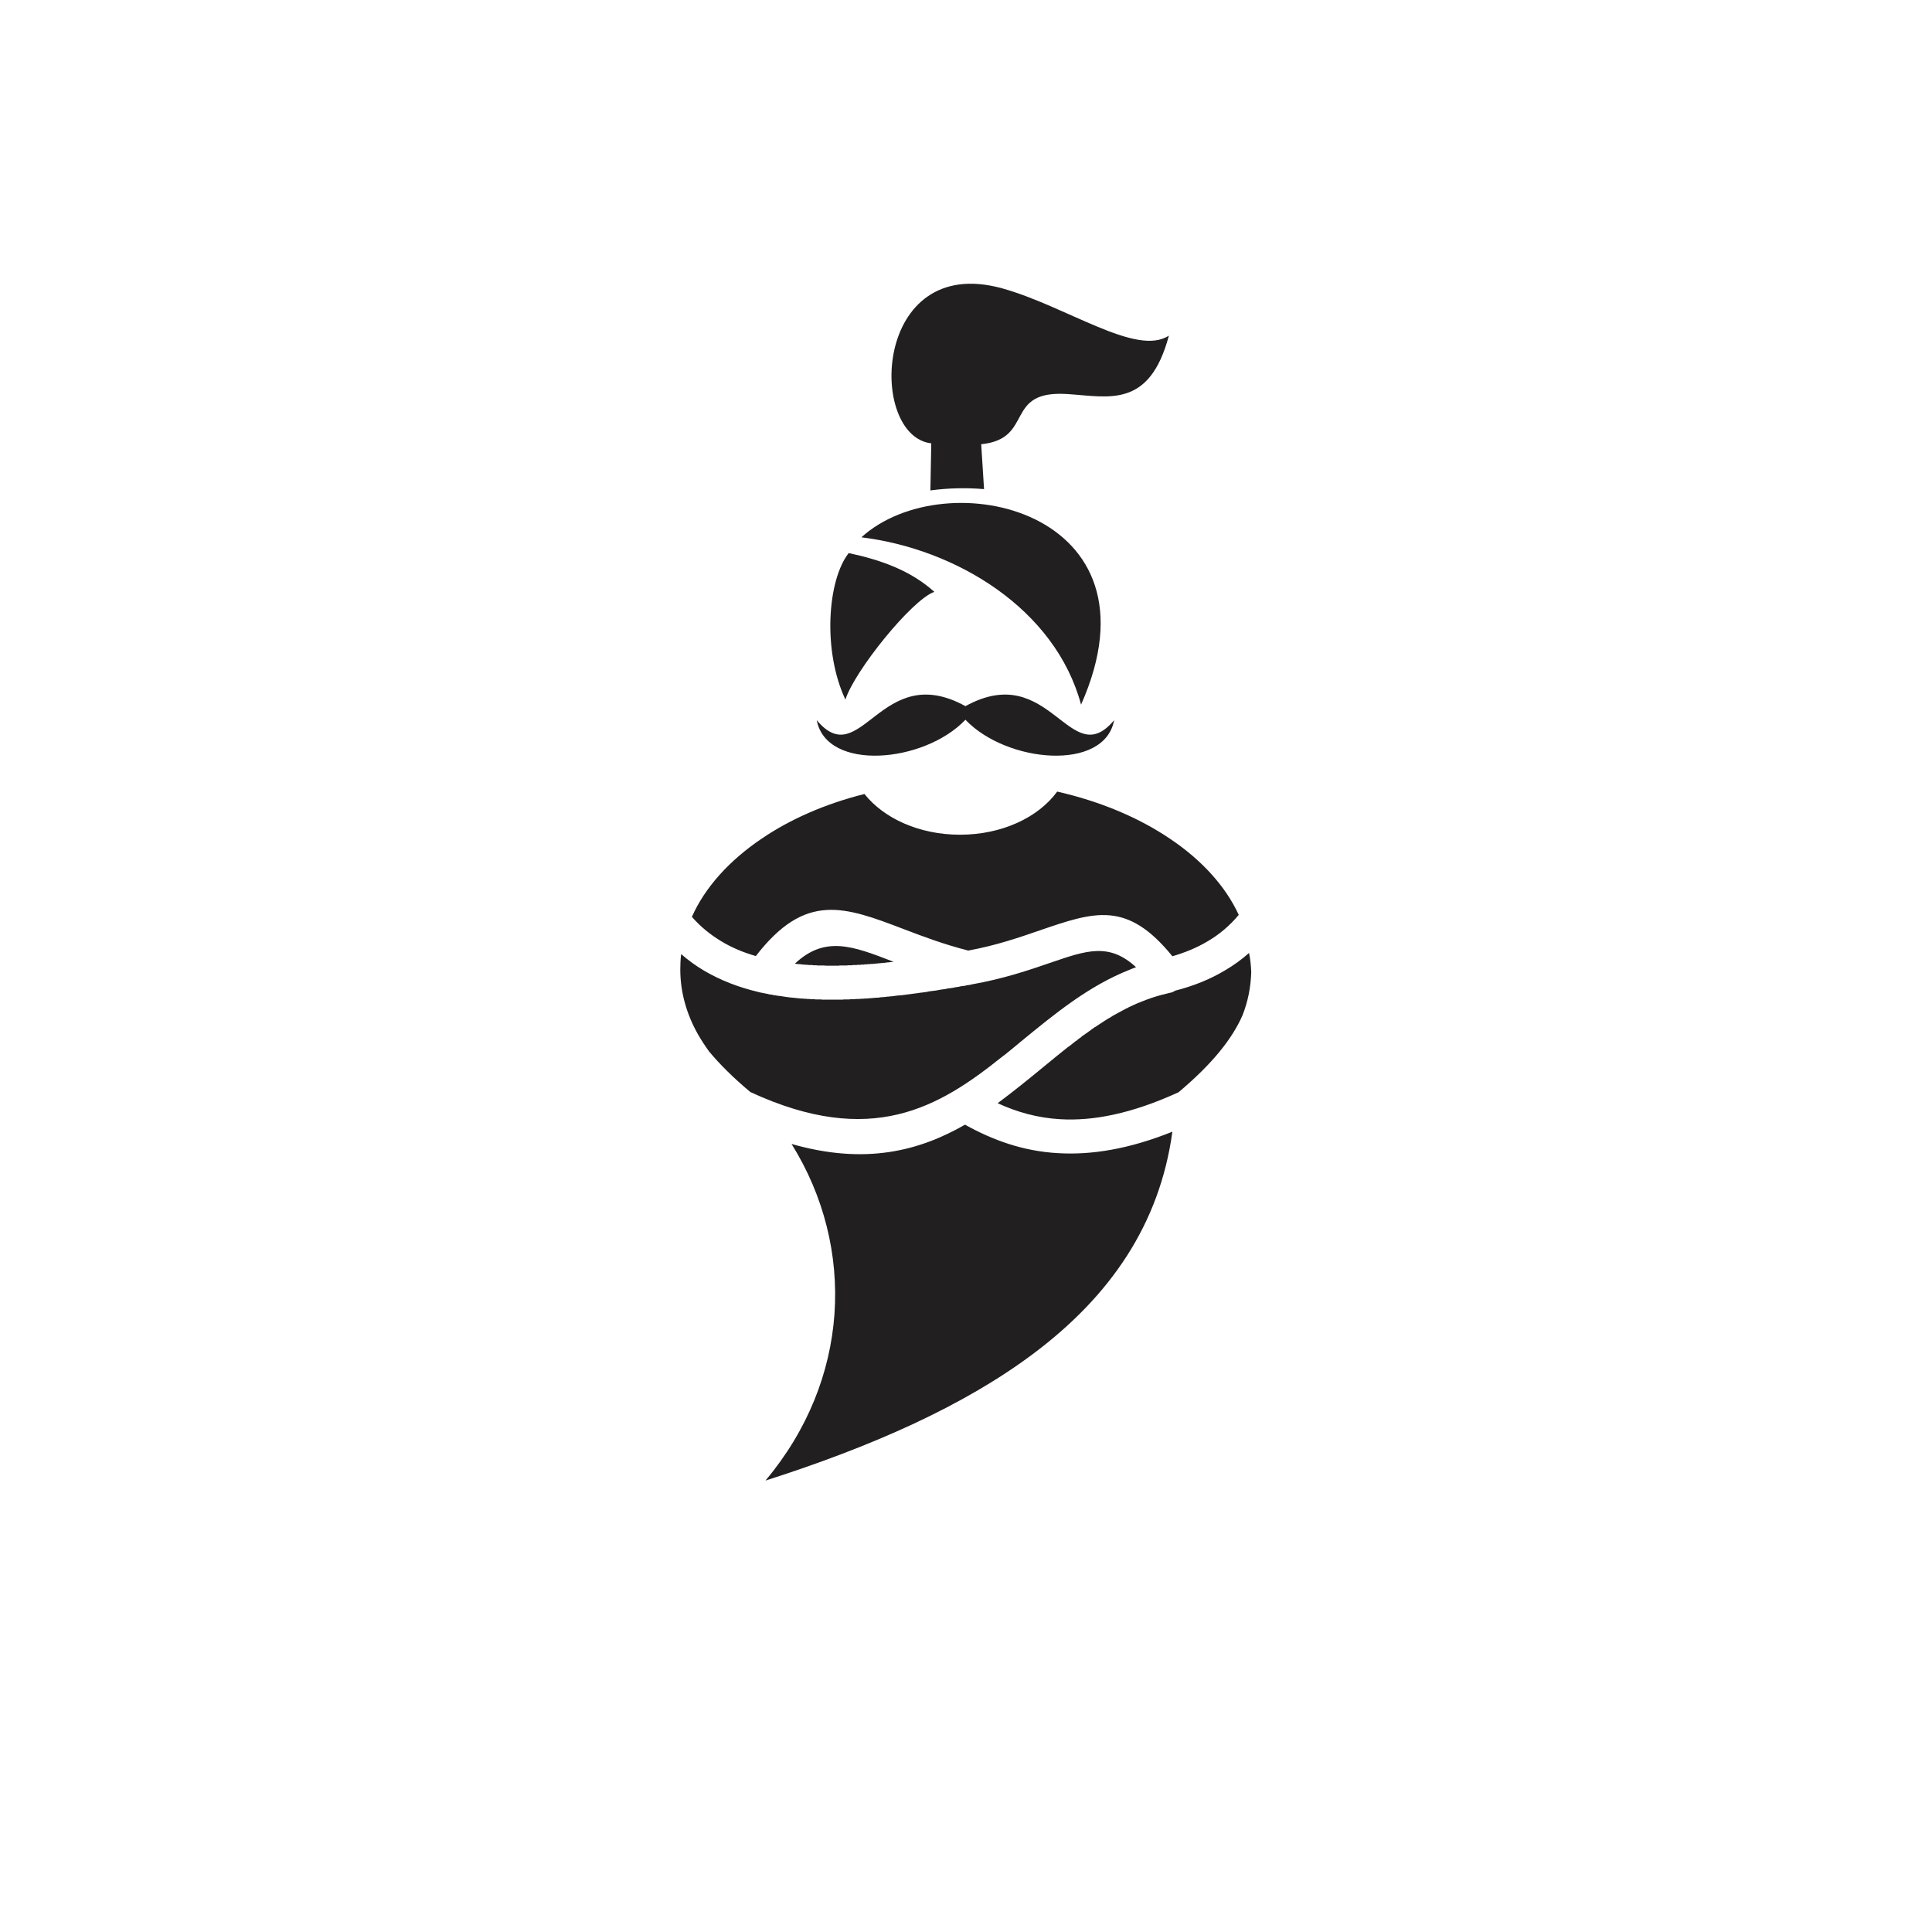<?xml version="1.0" encoding="UTF-8" standalone="no"?>
<svg
   xmlns:dc="http://purl.org/dc/elements/1.1/"
   xmlns:cc="http://creativecommons.org/ns#"
   xmlns:rdf="http://www.w3.org/1999/02/22-rdf-syntax-ns#"
   xmlns:svg="http://www.w3.org/2000/svg"
   xmlns="http://www.w3.org/2000/svg"
   xmlns:sodipodi="http://sodipodi.sourceforge.net/DTD/sodipodi-0.dtd"
   xmlns:inkscape="http://www.inkscape.org/namespaces/inkscape"
   version="1.1"
   id="svg2"
   xml:space="preserve"
   width="333.333"
   height="333.333"
   viewBox="0 0 333.333 333.333"
   sodipodi:docname="shutterstock_1197360829.eps"><defs
     id="defs6" /><sodipodi:namedview
     pagecolor="#ffffff"
     bordercolor="#666666"
     borderopacity="1"
     objecttolerance="10"
     gridtolerance="10"
     guidetolerance="10"
     inkscape:pageopacity="0"
     inkscape:pageshadow="2"
     inkscape:window-width="640"
     inkscape:window-height="480"
     id="namedview4" /><g
     id="g10"
     inkscape:groupmode="layer"
     inkscape:label="ink_ext_XXXXXX"
     transform="matrix(1.333,0,0,-1.333,0,333.333)"><g
       id="g12"
       transform="scale(0.1)"><path
         d="m 881.641,1265.74 c -0.848,-6.52 -1.133,-13.32 -1.133,-19.84 0,-29.76 8.222,-58.11 22.961,-84.19 4.246,-7.37 9.07,-14.74 14.168,-21.83 13.613,-16.44 31.179,-34.01 53.574,-52.72 156.759,-72.57 244.359,-19.56 325.419,45.35 l 0.57,0.29 1.13,1.13 1.42,0.85 c 7.37,5.95 14.74,11.91 22.11,18.14 43.65,35.72 87.3,71.72 140.6,92.7 l 2.54,1.13 h 0.29 l 1.98,0.85 0.86,0.29 2.26,0.85 c -34.59,32.03 -64.06,21.82 -110.27,5.95 -28.05,-9.64 -61.22,-20.98 -103.18,-28.35 l -0.56,-0.28 -1.7,-0.29 h -0.57 l -1.41,-0.28 h -0.57 l -1.7,-0.28 -0.29,-0.29 -1.7,-0.28 h -0.57 l -1.41,-0.28 h -0.57 l -1.7,-0.29 h -0.57 l -1.41,-0.28 -0.57,-0.28 -1.7,-0.29 h -0.56 l -1.43,-0.28 h -0.57 l -1.7,-0.28 -0.56,-0.29 -1.99,-0.28 -1.69,-0.28 h -0.57 l -1.42,-0.29 h -0.56 l -1.7,-0.28 h -0.57 l -1.42,-0.28 -0.57,-0.29 -2.27,-0.28 -1.7,-0.28 h -0.28 l -1.71,-0.29 h -0.56 l -1.7,-0.28 -0.28,-0.29 h -1.71 l -0.56,-0.28 -1.7,-0.28 h -0.28 l -1.7,-0.29 h -0.57 l -1.7,-0.28 h -0.57 l -1.7,-0.28 h -0.29 l -2.26,-0.29 -1.7,-0.28 -0.29,-0.28 h -1.7 l -0.56,-0.29 -1.71,-0.28 h -0.57 l -1.97,-0.28 -1.71,-0.29 h -0.57 -0.56 l -1.7,-0.28 -1.7,-0.29 h -0.28 l -1.7,-0.28 h -0.57 l -1.7,-0.28 h -0.29 l -1.98,-0.29 h -0.29 l -1.7,-0.28 h -0.56 l -1.7,-0.28 h -0.29 l -1.98,-0.29 h -0.29 l -1.7,-0.28 h -0.57 l -1.7,-0.28 h -0.28 l -1.98,-0.29 h -0.28 l -1.7,-0.28 h -0.58 -1.7 l -0.27,-0.28 h -1.99 -0.28 l -1.71,-0.29 h -0.56 l -1.7,-0.28 h -0.29 l -1.99,-0.28 h -0.27 l -1.7,-0.28 h -0.57 -1.7 l -0.29,-0.29 h -1.98 -0.28 l -1.7,-0.28 h -0.57 l -1.7,-0.28 h -0.29 l -4.25,-0.29 h -0.28 l -1.7,-0.28 -2.27,-0.29 h -0.28 -1.98 -0.3 l -1.7,-0.28 h -0.27 -1.99 l -0.29,-0.29 h -1.98 c -1.98,-0.28 -4.26,-0.28 -6.52,-0.56 h -0.27 -1.71 -0.29 l -1.98,-0.28 h -0.28 -1.98 -0.29 l -1.99,-0.29 v 0 h -1.97 -0.3 -1.98 l -2.26,-0.28 v 0 h -2.27 v 0 h -1.98 -0.29 l -1.98,-0.28 v 0 h -2.27 v 0 h -2.27 v 0 h -1.98 v 0 l -2.27,-0.29 v 0 0 h -4.25 v 0 h -2.27 v 0 h -1.98 -0.29 -1.99 v 0 h -1.97 -0.29 -1.99 -0.28 -1.98 v 0 h -1.98 -0.3 -1.97 v 0 h -1.99 -0.28 -1.99 l -1.98,0.29 h -0.28 -2 -0.27 -1.7 -0.29 -1.97 -0.3 l -1.7,0.28 h -0.28 -1.7 -0.56 -1.71 -0.28 l -1.7,0.28 h -0.56 -1.7 -0.29 l -1.7,0.29 h -0.57 -1.42 -0.56 l -1.71,0.28 h -0.28 -1.69 -0.57 l -1.43,0.28 h -0.56 -1.7 l -0.57,0.28 h -1.41 -0.57 l -1.42,0.29 h -0.56 l -1.7,0.28 h -0.57 -1.42 l -0.57,0.29 h -1.42 -0.56 l -1.42,0.28 h -0.85 l -1.13,0.29 h -0.85 l -1.43,0.28 H 1016 l -1.41,0.28 h -0.57 l -1.42,0.29 -1.7,0.28 h -0.28 -0.85 l -1.14,0.28 h -0.85 l -1.14,0.28 h -0.84 l -1.13,0.29 -1.99,0.28 h -0.29 l -1.7,0.28 v 0 l -0.846,0.29 -1.414,0.28 h -0.852 l -1.133,0.28 h -0.859 l -0.84,0.29 -1.133,0.28 -0.859,0.28 h -1.133 l -0.851,0.29 -1.129,0.28 h -0.852 l -1.133,0.28 -0.847,0.29 h -0.286 l -1.699,0.28 v 0 l -2.558,0.57 -0.848,0.28 c -25.227,5.96 -48.762,15.03 -70.012,27.5 -10.488,6.23 -20.41,13.32 -29.765,21.54 z m 147.109,-12.47 h 1.14 l 0.29,-0.28 h 1.41 l 1.98,-0.28 h 0.57 1.13 0.3 l 1.13,-0.29 h 0.57 0.56 l 1.41,-0.28 h 1.42 0.57 0.57 l 1.13,-0.28 h 0.28 1.42 0.28 0.85 l 1.13,-0.29 h 0.3 1.4 0.3 0.84 0.86 0.56 l 1.42,-0.29 v 0 h 1.13 0.85 0.57 1.42 v 0 l 1.41,-0.28 h 0.57 1.69 0.3 1.7 1.13 0.85 0.28 1.42 0.28 c 1.7,-0.28 3.4,-0.28 5.11,-0.28 h 0.85 0.57 1.41 v 0 h 1.42 0.56 2 0.27 1.13 0.57 1.99 0.28 1.7 1.14 0.85 l 0.56,0.28 h 1.43 v 0 h 1.13 0.84 1.99 v 0 h 1.42 0.57 0.84 1.14 0.28 l 1.7,0.28 h 1.14 0.84 0.57 1.42 v 0 h 1.14 l 0.85,0.29 h 0.56 1.42 v 0 h 1.42 0.56 0.85 l 1.43,0.29 v 0 h 1.4 0.57 0.86 1.13 l 0.29,0.28 h 1.41 0.28 0.29 0.56 0.85 0.29 0.28 l 0.57,0.28 h 0.57 0.57 0.27 0.57 0.57 0.56 0.29 l 0.57,0.29 h 0.57 0.56 0.29 0.28 0.85 0.57 0.28 l 0.28,0.28 h 0.57 0.85 0.57 v 0 h 0.56 0.57 l 0.86,0.28 v 0 h 0.56 0.57 0.84 v 0 h 0.57 l 0.56,0.28 h 0.57 0.58 0.28 0.57 0.56 l 0.57,0.29 v 0 h 0.85 0.56 0.57 v 0 h 0.57 l 0.85,0.28 h 0.56 0.3 0.27 0.86 l 0.56,0.28 h 0.28 0.29 0.57 0.84 0.29 0.28 l 0.57,0.29 h 0.57 0.85 v 0 h 0.56 l 0.57,0.28 h 0.85 v 0 h 0.56 0.57 l 0.57,0.28 h 0.28 0.57 0.56 0.57 0.57 v 0.29 h 0.86 0.56 l 1.42,0.28 h 0.56 l -1.98,0.57 c -51.31,19.84 -87.3,33.45 -126.15,-3.12 z m 574.59,63.21 c -17.3,37.42 -48.2,71.15 -88.73,98.36 -40.53,27.5 -90.43,48.48 -146.27,61.23 -24.38,-33.44 -71.43,-55.84 -125.85,-55.84 -52.72,0 -98.64,21.26 -123.59,52.72 -50.74,-12.75 -96.1,-32.59 -133.509,-58.11 -41.387,-28.06 -72.852,-62.64 -89.864,-100.91 11.055,-12.75 24.102,-23.24 38.274,-31.75 13.601,-8.22 28.621,-14.46 44.5,-18.99 64.349,83.34 114.809,64.07 192.189,34.58 24.37,-9.35 51.59,-19.56 82.77,-27.49 36.86,6.8 66.9,17.29 92.4,26.08 71.16,24.37 113.11,38.83 171.78,-33.45 16.45,4.81 31.76,11.05 45.92,19.56 15.04,8.78 28.36,20.12 39.98,34.01 z m 4.8,-130.11 c 7.09,17.86 10.79,36.57 11.35,55.85 -0.27,8.5 -1.13,16.72 -2.83,24.94 -9.65,-8.5 -19.84,-15.88 -30.9,-22.39 -19.84,-11.91 -41.38,-20.41 -64.63,-26.37 -2.26,-1.41 -4.53,-2.55 -7.09,-2.83 -3.12,-0.85 -5.95,-1.42 -8.79,-2.27 h -0.56 c -9.63,-2.55 -18.71,-5.67 -27.78,-9.35 l -2.55,-1.14 h -0.28 -0.29 c -3.4,-1.7 -7.09,-3.11 -10.49,-4.82 l -2.54,-1.13 -0.29,-0.28 -2.27,-1.14 h -0.29 l -2.54,-1.42 v 0 c -2.83,-1.41 -5.39,-2.83 -7.95,-4.24 l -2.54,-1.42 v 0 l -2.56,-1.42 v 0 l -2.53,-1.42 v 0 l -2.56,-1.7 -2.56,-1.42 v 0 l -2.54,-1.41 v -0.29 l -2.56,-1.41 v 0 l -2.56,-1.71 v 0 l -2.54,-1.7 -2.26,-1.41 -0.3,-0.29 -2.26,-1.42 -0.27,-0.28 -2.29,-1.42 h -0.27 l -2.27,-1.69 v 0 l -2.56,-1.7 v -0.29 l -2.26,-1.42 -0.28,-0.28 -2.28,-1.7 v 0 l -2.54,-1.7 v 0 l -2.27,-1.7 h -0.29 l -2.27,-1.7 v -0.29 l -2.26,-1.7 h -0.27 l -4.56,-3.68 h -0.27 c -3.12,-2.56 -6.23,-4.82 -9.35,-7.38 h -0.3 c -11.05,-8.78 -22.11,-17.85 -33.15,-26.92 -19.28,-15.88 -38.55,-31.47 -58.39,-46.2 24.66,-11.34 51.31,-19 80.78,-20.7 42.79,-2.55 92.7,7.09 153.36,34.86 44.22,37.14 69.73,69.74 82.75,99.5 z m -583.63,-166.39 c 41.95,-67.179 60.94,-144 55.55,-220.25 -5.38,-75.402 -34.57,-150.242 -89.29,-215.441 137.48,43.941 257.1,96.672 348.1,165.27 97.79,73.691 162.13,166.101 178.57,286.291 -56.4,-22.68 -104.88,-30.33 -147.97,-27.78 -45.62,2.55 -84.74,17.01 -120.47,36.85 -59.8,-34.3 -129.53,-52.158 -224.49,-24.94 v 0"
         style="fill:#221f20;fill-opacity:1;fill-rule:evenodd;stroke:none"
         id="path14" /><path
         d="m 1209.33,1734.59 c -30.9,27.79 -69.46,41.39 -110.83,50.18 -27.5,-34.87 -34.03,-126.43 -4.26,-189.64 11.62,36.85 85.89,129.26 115.09,139.46 z m -94.4,70.59 c 122.45,-15.03 250.87,-92.41 284.31,-216.57 111.68,251.43 -175.18,315.78 -284.31,216.57 v 0"
         style="fill:#221f20;fill-opacity:1;fill-rule:evenodd;stroke:none"
         id="path16" /><path
         d="m 1204.22,1865.84 1.13,60.94 c -82.48,9.64 -75.4,246.62 91.56,200.7 83.62,-23.25 174.05,-89.01 216,-61.23 -25.23,-94.68 -77.68,-79.09 -130.96,-75.69 -83.62,5.67 -42.23,-57.83 -111.97,-64.91 l 3.69,-58.11 c -23.24,1.98 -46.48,1.42 -69.45,-1.7 v 0"
         style="fill:#221f20;fill-opacity:1;fill-rule:evenodd;stroke:none"
         id="path18" /><path
         d="m 1249.57,1586.63 c -109.98,60.66 -134.92,-87.03 -192.46,-18.15 12.75,-66.89 139.18,-55.55 192.46,0.57 53.3,-56.12 180,-67.46 192.48,-0.57 -57.54,-68.88 -82.5,78.81 -192.48,18.15 v 0"
         style="fill:#221f20;fill-opacity:1;fill-rule:evenodd;stroke:none"
         id="path20" /></g></g></svg>
